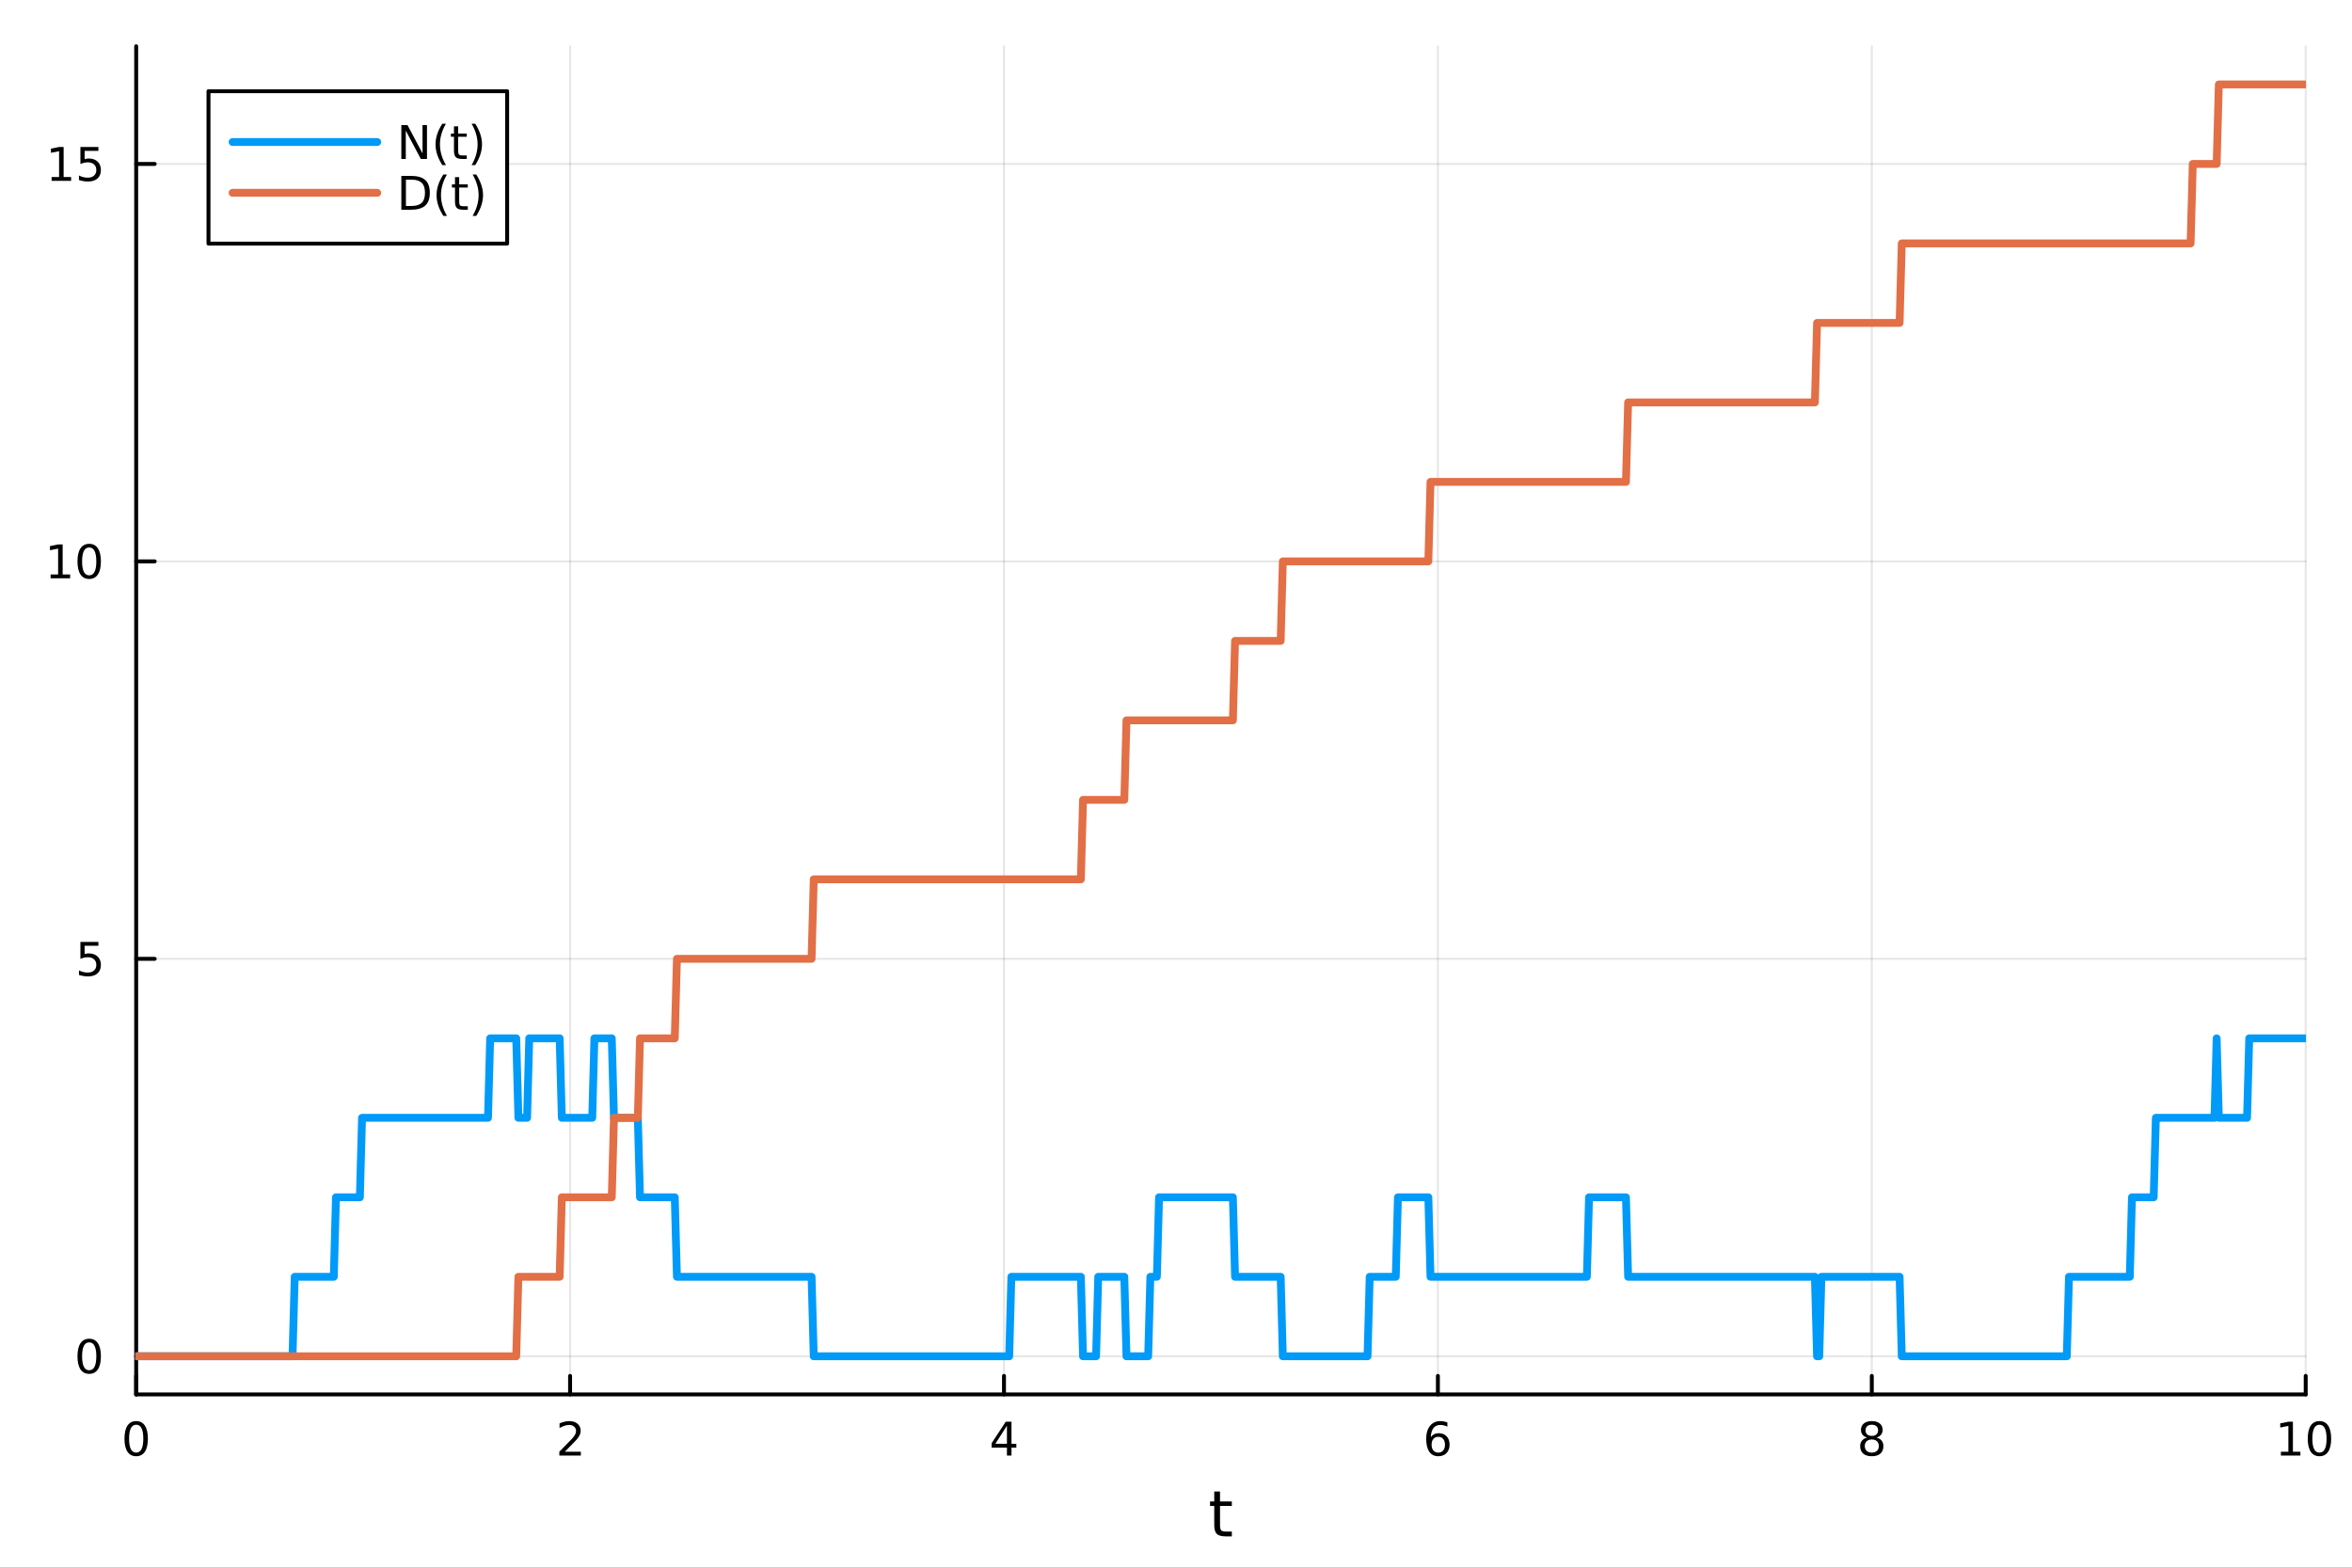 <?xml version="1.0" encoding="utf-8"?>
<svg xmlns="http://www.w3.org/2000/svg" xmlns:xlink="http://www.w3.org/1999/xlink" width="600" height="400" viewBox="0 0 2400 1600">
<rect x="0" y="0" width="2400" height="1600" fill="#333333" stroke="none"/>
<defs>
  <clipPath id="clip970">
    <rect x="0" y="0" width="2400" height="1600"/>
  </clipPath>
</defs>
<path clip-path="url(#clip970)" d="M0 1600 L2400 1600 L2400 0 L0 0  Z" fill="#ffffff" fill-rule="evenodd" fill-opacity="1"/>
<defs>
  <clipPath id="clip971">
    <rect x="480" y="0" width="1681" height="1600"/>
  </clipPath>
</defs>
<path clip-path="url(#clip970)" d="M138.959 1423.18 L2352.76 1423.18 L2352.76 47.244 L138.959 47.244  Z" fill="#ffffff" fill-rule="evenodd" fill-opacity="1"/>
<defs>
  <clipPath id="clip972">
    <rect x="138" y="47" width="2215" height="1377"/>
  </clipPath>
</defs>
<polyline clip-path="url(#clip972)" style="stroke:#000000; stroke-linecap:round; stroke-linejoin:round; stroke-width:2; stroke-opacity:0.1; fill:none" points="138.959,1423.18 138.959,47.244 "/>
<polyline clip-path="url(#clip972)" style="stroke:#000000; stroke-linecap:round; stroke-linejoin:round; stroke-width:2; stroke-opacity:0.1; fill:none" points="581.719,1423.18 581.719,47.244 "/>
<polyline clip-path="url(#clip972)" style="stroke:#000000; stroke-linecap:round; stroke-linejoin:round; stroke-width:2; stroke-opacity:0.1; fill:none" points="1024.48,1423.18 1024.48,47.244 "/>
<polyline clip-path="url(#clip972)" style="stroke:#000000; stroke-linecap:round; stroke-linejoin:round; stroke-width:2; stroke-opacity:0.1; fill:none" points="1467.24,1423.18 1467.24,47.244 "/>
<polyline clip-path="url(#clip972)" style="stroke:#000000; stroke-linecap:round; stroke-linejoin:round; stroke-width:2; stroke-opacity:0.1; fill:none" points="1910,1423.18 1910,47.244 "/>
<polyline clip-path="url(#clip972)" style="stroke:#000000; stroke-linecap:round; stroke-linejoin:round; stroke-width:2; stroke-opacity:0.1; fill:none" points="2352.76,1423.18 2352.76,47.244 "/>
<polyline clip-path="url(#clip972)" style="stroke:#000000; stroke-linecap:round; stroke-linejoin:round; stroke-width:2; stroke-opacity:0.1; fill:none" points="138.959,1384.24 2352.76,1384.24 "/>
<polyline clip-path="url(#clip972)" style="stroke:#000000; stroke-linecap:round; stroke-linejoin:round; stroke-width:2; stroke-opacity:0.1; fill:none" points="138.959,978.597 2352.76,978.597 "/>
<polyline clip-path="url(#clip972)" style="stroke:#000000; stroke-linecap:round; stroke-linejoin:round; stroke-width:2; stroke-opacity:0.1; fill:none" points="138.959,572.955 2352.76,572.955 "/>
<polyline clip-path="url(#clip972)" style="stroke:#000000; stroke-linecap:round; stroke-linejoin:round; stroke-width:2; stroke-opacity:0.1; fill:none" points="138.959,167.314 2352.76,167.314 "/>
<polyline clip-path="url(#clip970)" style="stroke:#000000; stroke-linecap:round; stroke-linejoin:round; stroke-width:4; stroke-opacity:1; fill:none" points="138.959,1423.18 2352.76,1423.18 "/>
<polyline clip-path="url(#clip970)" style="stroke:#000000; stroke-linecap:round; stroke-linejoin:round; stroke-width:4; stroke-opacity:1; fill:none" points="138.959,1423.18 138.959,1404.28 "/>
<polyline clip-path="url(#clip970)" style="stroke:#000000; stroke-linecap:round; stroke-linejoin:round; stroke-width:4; stroke-opacity:1; fill:none" points="581.719,1423.18 581.719,1404.28 "/>
<polyline clip-path="url(#clip970)" style="stroke:#000000; stroke-linecap:round; stroke-linejoin:round; stroke-width:4; stroke-opacity:1; fill:none" points="1024.48,1423.18 1024.48,1404.28 "/>
<polyline clip-path="url(#clip970)" style="stroke:#000000; stroke-linecap:round; stroke-linejoin:round; stroke-width:4; stroke-opacity:1; fill:none" points="1467.24,1423.18 1467.24,1404.28 "/>
<polyline clip-path="url(#clip970)" style="stroke:#000000; stroke-linecap:round; stroke-linejoin:round; stroke-width:4; stroke-opacity:1; fill:none" points="1910,1423.18 1910,1404.28 "/>
<polyline clip-path="url(#clip970)" style="stroke:#000000; stroke-linecap:round; stroke-linejoin:round; stroke-width:4; stroke-opacity:1; fill:none" points="2352.76,1423.18 2352.76,1404.28 "/>
<path clip-path="url(#clip970)" d="M138.959 1454.1 Q135.348 1454.1 133.52 1457.66 Q131.714 1461.2 131.714 1468.33 Q131.714 1475.44 133.52 1479.01 Q135.348 1482.55 138.959 1482.55 Q142.594 1482.55 144.399 1479.01 Q146.228 1475.44 146.228 1468.33 Q146.228 1461.2 144.399 1457.66 Q142.594 1454.1 138.959 1454.1 M138.959 1450.39 Q144.77 1450.39 147.825 1455 Q150.904 1459.58 150.904 1468.33 Q150.904 1477.06 147.825 1481.67 Q144.77 1486.25 138.959 1486.25 Q133.149 1486.25 130.071 1481.67 Q127.015 1477.06 127.015 1468.33 Q127.015 1459.58 130.071 1455 Q133.149 1450.39 138.959 1450.39 Z" fill="#000000" fill-rule="nonzero" fill-opacity="1" /><path clip-path="url(#clip970)" d="M576.372 1481.64 L592.691 1481.64 L592.691 1485.58 L570.747 1485.58 L570.747 1481.64 Q573.409 1478.89 577.992 1474.26 Q582.598 1469.61 583.779 1468.27 Q586.024 1465.74 586.904 1464.01 Q587.807 1462.25 587.807 1460.56 Q587.807 1457.8 585.862 1456.07 Q583.941 1454.33 580.839 1454.33 Q578.64 1454.33 576.186 1455.09 Q573.756 1455.86 570.978 1457.41 L570.978 1452.69 Q573.802 1451.55 576.256 1450.97 Q578.709 1450.39 580.747 1450.39 Q586.117 1450.39 589.311 1453.08 Q592.506 1455.77 592.506 1460.26 Q592.506 1462.39 591.696 1464.31 Q590.908 1466.2 588.802 1468.8 Q588.223 1469.47 585.121 1472.69 Q582.02 1475.88 576.372 1481.64 Z" fill="#000000" fill-rule="nonzero" fill-opacity="1" /><path clip-path="url(#clip970)" d="M1027.49 1455.09 L1015.68 1473.54 L1027.49 1473.54 L1027.49 1455.09 M1026.26 1451.02 L1032.14 1451.02 L1032.14 1473.54 L1037.07 1473.54 L1037.07 1477.43 L1032.14 1477.43 L1032.14 1485.58 L1027.49 1485.58 L1027.49 1477.43 L1011.89 1477.43 L1011.89 1472.92 L1026.26 1451.02 Z" fill="#000000" fill-rule="nonzero" fill-opacity="1" /><path clip-path="url(#clip970)" d="M1467.64 1466.44 Q1464.49 1466.44 1462.64 1468.59 Q1460.81 1470.74 1460.81 1474.49 Q1460.81 1478.22 1462.64 1480.39 Q1464.49 1482.55 1467.64 1482.55 Q1470.79 1482.55 1472.62 1480.39 Q1474.47 1478.22 1474.47 1474.49 Q1474.47 1470.74 1472.62 1468.59 Q1470.79 1466.44 1467.64 1466.44 M1476.92 1451.78 L1476.92 1456.04 Q1475.17 1455.21 1473.36 1454.77 Q1471.58 1454.33 1469.82 1454.33 Q1465.19 1454.33 1462.74 1457.45 Q1460.3 1460.58 1459.96 1466.9 Q1461.32 1464.89 1463.38 1463.82 Q1465.44 1462.73 1467.92 1462.73 Q1473.13 1462.73 1476.14 1465.9 Q1479.17 1469.05 1479.17 1474.49 Q1479.17 1479.82 1476.02 1483.03 Q1472.87 1486.25 1467.64 1486.25 Q1461.65 1486.25 1458.48 1481.67 Q1455.3 1477.06 1455.3 1468.33 Q1455.3 1460.14 1459.19 1455.28 Q1463.08 1450.39 1469.63 1450.39 Q1471.39 1450.39 1473.17 1450.74 Q1474.98 1451.09 1476.92 1451.78 Z" fill="#000000" fill-rule="nonzero" fill-opacity="1" /><path clip-path="url(#clip970)" d="M1910 1469.17 Q1906.66 1469.17 1904.74 1470.95 Q1902.84 1472.73 1902.84 1475.86 Q1902.84 1478.98 1904.74 1480.77 Q1906.66 1482.55 1910 1482.55 Q1913.33 1482.55 1915.25 1480.77 Q1917.17 1478.96 1917.17 1475.86 Q1917.17 1472.73 1915.25 1470.95 Q1913.35 1469.17 1910 1469.17 M1905.32 1467.18 Q1902.31 1466.44 1900.62 1464.38 Q1898.96 1462.32 1898.96 1459.35 Q1898.96 1455.21 1901.89 1452.8 Q1904.86 1450.39 1910 1450.39 Q1915.16 1450.39 1918.1 1452.8 Q1921.04 1455.21 1921.04 1459.35 Q1921.04 1462.32 1919.35 1464.38 Q1917.68 1466.44 1914.7 1467.18 Q1918.08 1467.96 1919.95 1470.26 Q1921.85 1472.55 1921.85 1475.86 Q1921.85 1480.88 1918.77 1483.57 Q1915.71 1486.25 1910 1486.25 Q1904.28 1486.25 1901.2 1483.57 Q1898.14 1480.88 1898.14 1475.86 Q1898.14 1472.55 1900.04 1470.26 Q1901.94 1467.96 1905.32 1467.18 M1903.61 1459.79 Q1903.61 1462.48 1905.27 1463.98 Q1906.96 1465.49 1910 1465.49 Q1913.01 1465.49 1914.7 1463.98 Q1916.41 1462.48 1916.41 1459.79 Q1916.41 1457.11 1914.7 1455.6 Q1913.01 1454.1 1910 1454.1 Q1906.96 1454.1 1905.27 1455.6 Q1903.61 1457.11 1903.61 1459.79 Z" fill="#000000" fill-rule="nonzero" fill-opacity="1" /><path clip-path="url(#clip970)" d="M2327.44 1481.64 L2335.08 1481.64 L2335.08 1455.28 L2326.77 1456.95 L2326.77 1452.69 L2335.04 1451.02 L2339.71 1451.02 L2339.71 1481.64 L2347.35 1481.64 L2347.35 1485.58 L2327.44 1485.58 L2327.44 1481.64 Z" fill="#000000" fill-rule="nonzero" fill-opacity="1" /><path clip-path="url(#clip970)" d="M2366.8 1454.1 Q2363.18 1454.1 2361.36 1457.66 Q2359.55 1461.2 2359.55 1468.33 Q2359.55 1475.44 2361.36 1479.01 Q2363.18 1482.55 2366.8 1482.55 Q2370.43 1482.55 2372.23 1479.01 Q2374.06 1475.44 2374.06 1468.33 Q2374.06 1461.2 2372.23 1457.66 Q2370.43 1454.1 2366.8 1454.1 M2366.8 1450.39 Q2372.61 1450.39 2375.66 1455 Q2378.74 1459.58 2378.74 1468.33 Q2378.74 1477.06 2375.66 1481.67 Q2372.61 1486.25 2366.8 1486.25 Q2360.99 1486.25 2357.91 1481.67 Q2354.85 1477.06 2354.85 1468.33 Q2354.85 1459.58 2357.91 1455 Q2360.99 1450.39 2366.8 1450.39 Z" fill="#000000" fill-rule="nonzero" fill-opacity="1" /><path clip-path="url(#clip970)" d="M1244.92 1522.27 L1244.92 1532.4 L1256.98 1532.4 L1256.98 1536.95 L1244.92 1536.95 L1244.92 1556.3 Q1244.92 1560.66 1246.1 1561.9 Q1247.31 1563.14 1250.97 1563.14 L1256.98 1563.14 L1256.98 1568.04 L1250.97 1568.04 Q1244.19 1568.04 1241.61 1565.53 Q1239.03 1562.98 1239.03 1556.3 L1239.03 1536.95 L1234.73 1536.95 L1234.73 1532.4 L1239.03 1532.4 L1239.03 1522.27 L1244.92 1522.27 Z" fill="#000000" fill-rule="nonzero" fill-opacity="1" /><polyline clip-path="url(#clip970)" style="stroke:#000000; stroke-linecap:round; stroke-linejoin:round; stroke-width:4; stroke-opacity:1; fill:none" points="138.959,1423.18 138.959,47.244 "/>
<polyline clip-path="url(#clip970)" style="stroke:#000000; stroke-linecap:round; stroke-linejoin:round; stroke-width:4; stroke-opacity:1; fill:none" points="138.959,1384.24 157.857,1384.24 "/>
<polyline clip-path="url(#clip970)" style="stroke:#000000; stroke-linecap:round; stroke-linejoin:round; stroke-width:4; stroke-opacity:1; fill:none" points="138.959,978.597 157.857,978.597 "/>
<polyline clip-path="url(#clip970)" style="stroke:#000000; stroke-linecap:round; stroke-linejoin:round; stroke-width:4; stroke-opacity:1; fill:none" points="138.959,572.955 157.857,572.955 "/>
<polyline clip-path="url(#clip970)" style="stroke:#000000; stroke-linecap:round; stroke-linejoin:round; stroke-width:4; stroke-opacity:1; fill:none" points="138.959,167.314 157.857,167.314 "/>
<path clip-path="url(#clip970)" d="M91.015 1370.04 Q87.404 1370.04 85.575 1373.6 Q83.77 1377.14 83.77 1384.27 Q83.77 1391.38 85.575 1394.94 Q87.404 1398.49 91.015 1398.49 Q94.649 1398.49 96.455 1394.94 Q98.284 1391.38 98.284 1384.27 Q98.284 1377.14 96.455 1373.6 Q94.649 1370.04 91.015 1370.04 M91.015 1366.33 Q96.825 1366.33 99.881 1370.94 Q102.959 1375.52 102.959 1384.27 Q102.959 1393 99.881 1397.61 Q96.825 1402.19 91.015 1402.19 Q85.205 1402.19 82.126 1397.61 Q79.071 1393 79.071 1384.27 Q79.071 1375.52 82.126 1370.94 Q85.205 1366.33 91.015 1366.33 Z" fill="#000000" fill-rule="nonzero" fill-opacity="1" /><path clip-path="url(#clip970)" d="M82.057 961.317 L100.413 961.317 L100.413 965.252 L86.339 965.252 L86.339 973.724 Q87.358 973.377 88.376 973.215 Q89.395 973.03 90.413 973.03 Q96.2 973.03 99.58 976.201 Q102.959 979.372 102.959 984.789 Q102.959 990.368 99.487 993.469 Q96.015 996.548 89.696 996.548 Q87.52 996.548 85.251 996.178 Q83.006 995.807 80.598 995.067 L80.598 990.368 Q82.682 991.502 84.904 992.057 Q87.126 992.613 89.603 992.613 Q93.608 992.613 95.946 990.506 Q98.284 988.4 98.284 984.789 Q98.284 981.178 95.946 979.071 Q93.608 976.965 89.603 976.965 Q87.728 976.965 85.853 977.382 Q84.001 977.798 82.057 978.678 L82.057 961.317 Z" fill="#000000" fill-rule="nonzero" fill-opacity="1" /><path clip-path="url(#clip970)" d="M51.663 586.3 L59.302 586.3 L59.302 559.935 L50.992 561.601 L50.992 557.342 L59.256 555.675 L63.932 555.675 L63.932 586.3 L71.571 586.3 L71.571 590.235 L51.663 590.235 L51.663 586.3 Z" fill="#000000" fill-rule="nonzero" fill-opacity="1" /><path clip-path="url(#clip970)" d="M91.015 558.754 Q87.404 558.754 85.575 562.319 Q83.77 565.861 83.77 572.99 Q83.77 580.097 85.575 583.661 Q87.404 587.203 91.015 587.203 Q94.649 587.203 96.455 583.661 Q98.284 580.097 98.284 572.99 Q98.284 565.861 96.455 562.319 Q94.649 558.754 91.015 558.754 M91.015 555.05 Q96.825 555.05 99.881 559.657 Q102.959 564.24 102.959 572.99 Q102.959 581.717 99.881 586.323 Q96.825 590.907 91.015 590.907 Q85.205 590.907 82.126 586.323 Q79.071 581.717 79.071 572.99 Q79.071 564.24 82.126 559.657 Q85.205 555.05 91.015 555.05 Z" fill="#000000" fill-rule="nonzero" fill-opacity="1" /><path clip-path="url(#clip970)" d="M52.659 180.659 L60.298 180.659 L60.298 154.293 L51.987 155.96 L51.987 151.701 L60.251 150.034 L64.927 150.034 L64.927 180.659 L72.566 180.659 L72.566 184.594 L52.659 184.594 L52.659 180.659 Z" fill="#000000" fill-rule="nonzero" fill-opacity="1" /><path clip-path="url(#clip970)" d="M82.057 150.034 L100.413 150.034 L100.413 153.969 L86.339 153.969 L86.339 162.441 Q87.358 162.094 88.376 161.932 Q89.395 161.747 90.413 161.747 Q96.2 161.747 99.58 164.918 Q102.959 168.089 102.959 173.506 Q102.959 179.085 99.487 182.187 Q96.015 185.265 89.696 185.265 Q87.52 185.265 85.251 184.895 Q83.006 184.525 80.598 183.784 L80.598 179.085 Q82.682 180.219 84.904 180.775 Q87.126 181.33 89.603 181.33 Q93.608 181.33 95.946 179.224 Q98.284 177.117 98.284 173.506 Q98.284 169.895 95.946 167.788 Q93.608 165.682 89.603 165.682 Q87.728 165.682 85.853 166.099 Q84.001 166.515 82.057 167.395 L82.057 150.034 Z" fill="#000000" fill-rule="nonzero" fill-opacity="1" /><polyline clip-path="url(#clip972)" style="stroke:#009af9; stroke-linecap:round; stroke-linejoin:round; stroke-width:8; stroke-opacity:1; fill:none" points="138.959,1384.24 141.175,1384.24 143.391,1384.24 145.607,1384.24 147.823,1384.24 150.04,1384.24 152.256,1384.24 154.472,1384.24 156.688,1384.24 158.904,1384.24 161.12,1384.24 163.336,1384.24 165.552,1384.24 167.768,1384.24 169.984,1384.24 172.2,1384.24 174.416,1384.24 176.632,1384.24 178.848,1384.24 181.064,1384.24 183.28,1384.24 185.496,1384.24 187.712,1384.24 189.928,1384.24 192.144,1384.24 194.36,1384.24 196.576,1384.24 198.792,1384.24 201.008,1384.24 203.224,1384.24 205.44,1384.24 207.656,1384.24 209.872,1384.24 212.088,1384.24 214.304,1384.24 216.52,1384.24 218.736,1384.24 220.952,1384.24 223.168,1384.24 225.384,1384.24 227.6,1384.24 229.816,1384.24 232.032,1384.24 234.248,1384.24 236.464,1384.24 238.68,1384.24 240.896,1384.24 243.112,1384.24 245.328,1384.24 247.544,1384.24 249.76,1384.24 251.976,1384.24 254.192,1384.24 256.408,1384.24 258.624,1384.24 260.84,1384.24 263.056,1384.24 265.272,1384.24 267.488,1384.24 269.704,1384.24 271.92,1384.24 274.136,1384.24 276.352,1384.24 278.568,1384.24 280.784,1384.24 283,1384.24 285.216,1384.24 287.432,1384.24 289.648,1384.24 291.864,1384.24 294.08,1384.24 296.296,1384.24 298.512,1384.24 300.728,1303.11 302.944,1303.11 305.16,1303.11 307.376,1303.11 309.592,1303.11 311.808,1303.11 314.024,1303.11 316.24,1303.11 318.456,1303.11 320.672,1303.11 322.888,1303.11 325.104,1303.11 327.321,1303.11 329.537,1303.11 331.753,1303.11 333.969,1303.11 336.185,1303.11 338.401,1303.11 340.617,1303.11 342.833,1221.98 345.049,1221.98 347.265,1221.98 349.481,1221.98 351.697,1221.98 353.913,1221.98 356.129,1221.98 358.345,1221.98 360.561,1221.98 362.777,1221.98 364.993,1221.98 367.209,1221.98 369.425,1140.85 371.641,1140.85 373.857,1140.85 376.073,1140.85 378.289,1140.85 380.505,1140.85 382.721,1140.85 384.937,1140.85 387.153,1140.85 389.369,1140.85 391.585,1140.85 393.801,1140.85 396.017,1140.85 398.233,1140.85 400.449,1140.85 402.665,1140.85 404.881,1140.85 407.097,1140.85 409.313,1140.85 411.529,1140.85 413.745,1140.85 415.961,1140.85 418.177,1140.85 420.393,1140.85 422.609,1140.85 424.825,1140.85 427.041,1140.85 429.257,1140.85 431.473,1140.85 433.689,1140.85 435.905,1140.85 438.121,1140.85 440.337,1140.85 442.553,1140.85 444.769,1140.85 446.985,1140.85 449.201,1140.85 451.417,1140.85 453.633,1140.85 455.849,1140.85 458.065,1140.85 460.281,1140.85 462.497,1140.85 464.713,1140.85 466.929,1140.85 469.145,1140.85 471.361,1140.85 473.577,1140.85 475.793,1140.85 478.009,1140.85 480.225,1140.85 482.441,1140.85 484.657,1140.85 486.873,1140.85 489.089,1140.85 491.305,1140.85 493.521,1140.85 495.737,1140.85 497.953,1140.85 500.169,1059.73 502.385,1059.73 504.601,1059.73 506.818,1059.73 509.034,1059.73 511.25,1059.73 513.466,1059.73 515.682,1059.73 517.898,1059.73 520.114,1059.73 522.33,1059.73 524.546,1059.73 526.762,1059.73 528.978,1140.85 531.194,1140.85 533.41,1140.85 535.626,1140.85 537.842,1140.85 540.058,1059.73 542.274,1059.73 544.49,1059.73 546.706,1059.73 548.922,1059.73 551.138,1059.73 553.354,1059.73 555.57,1059.73 557.786,1059.73 560.002,1059.73 562.218,1059.73 564.434,1059.73 566.65,1059.73 568.866,1059.73 571.082,1059.73 573.298,1140.85 575.514,1140.85 577.73,1140.85 579.946,1140.85 582.162,1140.85 584.378,1140.85 586.594,1140.85 588.81,1140.85 591.026,1140.85 593.242,1140.85 595.458,1140.85 597.674,1140.85 599.89,1140.85 602.106,1140.85 604.322,1140.85 606.538,1059.73 608.754,1059.73 610.97,1059.73 613.186,1059.73 615.402,1059.73 617.618,1059.73 619.834,1059.73 622.05,1059.73 624.266,1059.73 626.482,1140.85 628.698,1140.85 630.914,1140.85 633.13,1140.85 635.346,1140.85 637.562,1140.85 639.778,1140.85 641.994,1140.85 644.21,1140.85 646.426,1140.85 648.642,1140.85 650.858,1140.85 653.074,1221.98 655.29,1221.98 657.506,1221.98 659.722,1221.98 661.938,1221.98 664.154,1221.98 666.37,1221.98 668.586,1221.98 670.802,1221.98 673.018,1221.98 675.234,1221.98 677.45,1221.98 679.666,1221.98 681.882,1221.98 684.099,1221.98 686.315,1221.98 688.531,1221.98 690.747,1303.11 692.963,1303.11 695.179,1303.11 697.395,1303.11 699.611,1303.11 701.827,1303.11 704.043,1303.11 706.259,1303.11 708.475,1303.11 710.691,1303.11 712.907,1303.11 715.123,1303.11 717.339,1303.11 719.555,1303.11 721.771,1303.11 723.987,1303.11 726.203,1303.11 728.419,1303.11 730.635,1303.11 732.851,1303.11 735.067,1303.11 737.283,1303.11 739.499,1303.11 741.715,1303.11 743.931,1303.11 746.147,1303.11 748.363,1303.11 750.579,1303.11 752.795,1303.11 755.011,1303.11 757.227,1303.11 759.443,1303.11 761.659,1303.11 763.875,1303.11 766.091,1303.11 768.307,1303.11 770.523,1303.11 772.739,1303.11 774.955,1303.11 777.171,1303.11 779.387,1303.11 781.603,1303.11 783.819,1303.11 786.035,1303.11 788.251,1303.11 790.467,1303.11 792.683,1303.11 794.899,1303.11 797.115,1303.11 799.331,1303.11 801.547,1303.11 803.763,1303.11 805.979,1303.11 808.195,1303.11 810.411,1303.11 812.627,1303.11 814.843,1303.11 817.059,1303.11 819.275,1303.11 821.491,1303.11 823.707,1303.11 825.923,1303.11 828.139,1303.11 830.355,1384.24 832.571,1384.24 834.787,1384.24 837.003,1384.24 839.219,1384.24 841.435,1384.24 843.651,1384.24 845.867,1384.24 848.083,1384.24 850.299,1384.24 852.515,1384.24 854.731,1384.24 856.947,1384.24 859.163,1384.24 861.38,1384.24 863.596,1384.24 865.812,1384.24 868.028,1384.24 870.244,1384.24 872.46,1384.24 874.676,1384.24 876.892,1384.24 879.108,1384.24 881.324,1384.24 883.54,1384.24 885.756,1384.24 887.972,1384.24 890.188,1384.24 892.404,1384.24 894.62,1384.24 896.836,1384.24 899.052,1384.24 901.268,1384.24 903.484,1384.24 905.7,1384.24 907.916,1384.24 910.132,1384.24 912.348,1384.24 914.564,1384.24 916.78,1384.24 918.996,1384.24 921.212,1384.24 923.428,1384.24 925.644,1384.24 927.86,1384.24 930.076,1384.24 932.292,1384.24 934.508,1384.24 936.724,1384.24 938.94,1384.24 941.156,1384.24 943.372,1384.24 945.588,1384.24 947.804,1384.24 950.02,1384.24 952.236,1384.24 954.452,1384.24 956.668,1384.24 958.884,1384.24 961.1,1384.24 963.316,1384.24 965.532,1384.24 967.748,1384.24 969.964,1384.24 972.18,1384.24 974.396,1384.24 976.612,1384.24 978.828,1384.24 981.044,1384.24 983.26,1384.24 985.476,1384.24 987.692,1384.24 989.908,1384.24 992.124,1384.24 994.34,1384.24 996.556,1384.24 998.772,1384.24 1000.99,1384.24 1003.2,1384.24 1005.42,1384.24 1007.64,1384.24 1009.85,1384.24 1012.07,1384.24 1014.28,1384.24 1016.5,1384.24 1018.72,1384.24 1020.93,1384.24 1023.15,1384.24 1025.36,1384.24 1027.58,1384.24 1029.8,1384.24 1032.01,1303.11 1034.23,1303.11 1036.44,1303.11 1038.66,1303.11 1040.88,1303.11 1043.09,1303.11 1045.31,1303.11 1047.52,1303.11 1049.74,1303.11 1051.96,1303.11 1054.17,1303.11 1056.39,1303.11 1058.6,1303.11 1060.82,1303.11 1063.04,1303.11 1065.25,1303.11 1067.47,1303.11 1069.68,1303.11 1071.9,1303.11 1074.12,1303.11 1076.33,1303.11 1078.55,1303.11 1080.76,1303.11 1082.98,1303.11 1085.2,1303.11 1087.41,1303.11 1089.63,1303.11 1091.84,1303.11 1094.06,1303.11 1096.28,1303.11 1098.49,1303.11 1100.71,1303.11 1102.92,1303.11 1105.14,1384.24 1107.36,1384.24 1109.57,1384.24 1111.79,1384.24 1114,1384.24 1116.22,1384.24 1118.44,1384.24 1120.65,1303.11 1122.87,1303.11 1125.08,1303.11 1127.3,1303.11 1129.52,1303.11 1131.73,1303.11 1133.95,1303.11 1136.17,1303.11 1138.38,1303.11 1140.6,1303.11 1142.81,1303.11 1145.03,1303.11 1147.25,1303.11 1149.46,1384.24 1151.68,1384.24 1153.89,1384.24 1156.11,1384.24 1158.33,1384.24 1160.54,1384.24 1162.76,1384.24 1164.97,1384.24 1167.19,1384.24 1169.41,1384.24 1171.62,1384.24 1173.84,1303.11 1176.05,1303.11 1178.27,1303.11 1180.49,1303.11 1182.7,1221.98 1184.92,1221.98 1187.13,1221.98 1189.35,1221.98 1191.57,1221.98 1193.78,1221.98 1196,1221.98 1198.21,1221.98 1200.43,1221.98 1202.65,1221.98 1204.86,1221.98 1207.08,1221.98 1209.29,1221.98 1211.51,1221.98 1213.73,1221.98 1215.94,1221.98 1218.16,1221.98 1220.37,1221.98 1222.59,1221.98 1224.81,1221.98 1227.02,1221.98 1229.24,1221.98 1231.45,1221.98 1233.67,1221.98 1235.89,1221.98 1238.1,1221.98 1240.32,1221.98 1242.53,1221.98 1244.75,1221.98 1246.97,1221.98 1249.18,1221.98 1251.4,1221.98 1253.61,1221.98 1255.83,1221.98 1258.05,1221.98 1260.26,1303.11 1262.48,1303.11 1264.69,1303.11 1266.91,1303.11 1269.13,1303.11 1271.34,1303.11 1273.56,1303.11 1275.77,1303.11 1277.99,1303.11 1280.21,1303.11 1282.42,1303.11 1284.64,1303.11 1286.85,1303.11 1289.07,1303.11 1291.29,1303.11 1293.5,1303.11 1295.72,1303.11 1297.93,1303.11 1300.15,1303.11 1302.37,1303.11 1304.58,1303.11 1306.8,1303.11 1309.01,1384.24 1311.23,1384.24 1313.45,1384.24 1315.66,1384.24 1317.88,1384.24 1320.09,1384.24 1322.31,1384.24 1324.53,1384.24 1326.74,1384.24 1328.96,1384.24 1331.17,1384.24 1333.39,1384.24 1335.61,1384.24 1337.82,1384.24 1340.04,1384.24 1342.25,1384.24 1344.47,1384.24 1346.69,1384.24 1348.9,1384.24 1351.12,1384.24 1353.33,1384.24 1355.55,1384.24 1357.77,1384.24 1359.98,1384.24 1362.2,1384.24 1364.41,1384.24 1366.63,1384.24 1368.85,1384.24 1371.06,1384.24 1373.28,1384.24 1375.49,1384.24 1377.71,1384.24 1379.93,1384.24 1382.14,1384.24 1384.36,1384.24 1386.57,1384.24 1388.79,1384.24 1391.01,1384.24 1393.22,1384.24 1395.44,1384.24 1397.65,1303.11 1399.87,1303.11 1402.09,1303.11 1404.3,1303.11 1406.52,1303.11 1408.73,1303.11 1410.95,1303.11 1413.17,1303.11 1415.38,1303.11 1417.6,1303.11 1419.81,1303.11 1422.03,1303.11 1424.25,1303.11 1426.46,1221.98 1428.68,1221.98 1430.89,1221.98 1433.11,1221.98 1435.33,1221.98 1437.54,1221.98 1439.76,1221.98 1441.97,1221.98 1444.19,1221.98 1446.41,1221.98 1448.62,1221.98 1450.84,1221.98 1453.05,1221.98 1455.27,1221.98 1457.49,1221.98 1459.7,1303.11 1461.92,1303.11 1464.13,1303.11 1466.35,1303.11 1468.57,1303.11 1470.78,1303.11 1473,1303.11 1475.21,1303.11 1477.43,1303.11 1479.65,1303.11 1481.86,1303.11 1484.08,1303.11 1486.3,1303.11 1488.51,1303.11 1490.73,1303.11 1492.94,1303.11 1495.16,1303.11 1497.38,1303.11 1499.59,1303.11 1501.81,1303.11 1504.02,1303.11 1506.24,1303.11 1508.46,1303.11 1510.67,1303.11 1512.89,1303.11 1515.1,1303.11 1517.32,1303.11 1519.54,1303.11 1521.75,1303.11 1523.97,1303.11 1526.18,1303.11 1528.4,1303.11 1530.62,1303.11 1532.83,1303.11 1535.05,1303.11 1537.26,1303.11 1539.48,1303.11 1541.7,1303.11 1543.91,1303.11 1546.13,1303.11 1548.34,1303.11 1550.56,1303.11 1552.78,1303.11 1554.99,1303.11 1557.21,1303.11 1559.42,1303.11 1561.64,1303.11 1563.86,1303.11 1566.07,1303.11 1568.29,1303.11 1570.5,1303.11 1572.72,1303.11 1574.94,1303.11 1577.15,1303.11 1579.37,1303.11 1581.58,1303.11 1583.8,1303.11 1586.02,1303.11 1588.23,1303.11 1590.45,1303.11 1592.66,1303.11 1594.88,1303.11 1597.1,1303.11 1599.31,1303.11 1601.53,1303.11 1603.74,1303.11 1605.96,1303.11 1608.18,1303.11 1610.39,1303.11 1612.61,1303.11 1614.82,1303.11 1617.04,1303.11 1619.26,1303.11 1621.47,1221.98 1623.69,1221.98 1625.9,1221.98 1628.12,1221.98 1630.34,1221.98 1632.55,1221.98 1634.77,1221.98 1636.98,1221.98 1639.2,1221.98 1641.42,1221.98 1643.63,1221.98 1645.85,1221.98 1648.06,1221.98 1650.28,1221.98 1652.5,1221.98 1654.71,1221.98 1656.93,1221.98 1659.14,1221.98 1661.36,1303.11 1663.58,1303.11 1665.79,1303.11 1668.01,1303.11 1670.22,1303.11 1672.44,1303.11 1674.66,1303.11 1676.87,1303.11 1679.09,1303.11 1681.3,1303.11 1683.52,1303.11 1685.74,1303.11 1687.95,1303.11 1690.17,1303.11 1692.38,1303.11 1694.6,1303.11 1696.82,1303.11 1699.03,1303.11 1701.25,1303.11 1703.46,1303.11 1705.68,1303.11 1707.9,1303.11 1710.11,1303.11 1712.33,1303.11 1714.54,1303.11 1716.76,1303.11 1718.98,1303.11 1721.19,1303.11 1723.41,1303.11 1725.62,1303.11 1727.84,1303.11 1730.06,1303.11 1732.27,1303.11 1734.49,1303.11 1736.7,1303.11 1738.92,1303.11 1741.14,1303.11 1743.35,1303.11 1745.57,1303.11 1747.78,1303.11 1750,1303.11 1752.22,1303.11 1754.43,1303.11 1756.65,1303.11 1758.86,1303.11 1761.08,1303.11 1763.3,1303.11 1765.51,1303.11 1767.73,1303.11 1769.94,1303.11 1772.16,1303.11 1774.38,1303.11 1776.59,1303.11 1778.81,1303.11 1781.02,1303.11 1783.24,1303.11 1785.46,1303.11 1787.67,1303.11 1789.89,1303.11 1792.1,1303.11 1794.32,1303.11 1796.54,1303.11 1798.75,1303.11 1800.97,1303.11 1803.18,1303.11 1805.4,1303.11 1807.62,1303.11 1809.83,1303.11 1812.05,1303.11 1814.26,1303.11 1816.48,1303.11 1818.7,1303.11 1820.91,1303.11 1823.13,1303.11 1825.34,1303.11 1827.56,1303.11 1829.78,1303.11 1831.99,1303.11 1834.21,1303.11 1836.42,1303.11 1838.64,1303.11 1840.86,1303.11 1843.07,1303.11 1845.29,1303.11 1847.51,1303.11 1849.72,1303.11 1851.94,1303.11 1854.15,1384.24 1856.37,1384.24 1858.59,1303.11 1860.8,1303.11 1863.02,1303.11 1865.23,1303.11 1867.45,1303.11 1869.67,1303.11 1871.88,1303.11 1874.1,1303.11 1876.31,1303.11 1878.53,1303.11 1880.75,1303.11 1882.96,1303.11 1885.18,1303.11 1887.39,1303.11 1889.61,1303.11 1891.83,1303.11 1894.04,1303.11 1896.26,1303.11 1898.47,1303.11 1900.69,1303.11 1902.91,1303.11 1905.12,1303.11 1907.34,1303.11 1909.55,1303.11 1911.77,1303.11 1913.99,1303.11 1916.2,1303.11 1918.42,1303.11 1920.63,1303.11 1922.85,1303.11 1925.07,1303.11 1927.28,1303.11 1929.5,1303.11 1931.71,1303.11 1933.93,1303.11 1936.15,1303.11 1938.36,1303.11 1940.58,1384.24 1942.79,1384.24 1945.01,1384.24 1947.23,1384.24 1949.44,1384.24 1951.66,1384.24 1953.87,1384.24 1956.09,1384.24 1958.31,1384.24 1960.52,1384.24 1962.74,1384.24 1964.95,1384.24 1967.17,1384.24 1969.39,1384.24 1971.6,1384.24 1973.82,1384.24 1976.03,1384.24 1978.25,1384.24 1980.47,1384.24 1982.68,1384.24 1984.9,1384.24 1987.11,1384.24 1989.33,1384.24 1991.55,1384.24 1993.76,1384.24 1995.98,1384.24 1998.19,1384.24 2000.41,1384.24 2002.63,1384.24 2004.84,1384.24 2007.06,1384.24 2009.27,1384.24 2011.49,1384.24 2013.71,1384.24 2015.92,1384.24 2018.14,1384.24 2020.35,1384.24 2022.57,1384.24 2024.79,1384.24 2027,1384.24 2029.22,1384.24 2031.43,1384.24 2033.65,1384.24 2035.87,1384.24 2038.08,1384.24 2040.3,1384.24 2042.51,1384.24 2044.73,1384.24 2046.95,1384.24 2049.16,1384.24 2051.38,1384.24 2053.59,1384.24 2055.81,1384.24 2058.03,1384.24 2060.24,1384.24 2062.46,1384.24 2064.67,1384.24 2066.89,1384.24 2069.11,1384.24 2071.32,1384.24 2073.54,1384.24 2075.75,1384.24 2077.97,1384.24 2080.19,1384.24 2082.4,1384.24 2084.62,1384.24 2086.83,1384.24 2089.05,1384.24 2091.27,1384.24 2093.48,1384.24 2095.7,1384.24 2097.91,1384.24 2100.13,1384.24 2102.35,1384.24 2104.56,1384.24 2106.78,1384.24 2108.99,1384.24 2111.21,1303.11 2113.43,1303.11 2115.64,1303.11 2117.86,1303.11 2120.07,1303.11 2122.29,1303.11 2124.51,1303.11 2126.72,1303.11 2128.94,1303.11 2131.15,1303.11 2133.37,1303.11 2135.59,1303.11 2137.8,1303.11 2140.02,1303.11 2142.23,1303.11 2144.45,1303.11 2146.67,1303.11 2148.88,1303.11 2151.1,1303.11 2153.31,1303.11 2155.53,1303.11 2157.75,1303.11 2159.96,1303.11 2162.18,1303.11 2164.39,1303.11 2166.61,1303.11 2168.83,1303.11 2171.04,1303.11 2173.26,1303.11 2175.47,1221.98 2177.69,1221.98 2179.91,1221.98 2182.12,1221.98 2184.34,1221.98 2186.55,1221.98 2188.77,1221.98 2190.99,1221.98 2193.2,1221.98 2195.42,1221.98 2197.64,1221.98 2199.85,1140.85 2202.07,1140.85 2204.28,1140.85 2206.5,1140.85 2208.72,1140.85 2210.93,1140.85 2213.15,1140.85 2215.36,1140.85 2217.58,1140.85 2219.8,1140.85 2222.01,1140.85 2224.23,1140.85 2226.44,1140.85 2228.66,1140.85 2230.88,1140.85 2233.09,1140.85 2235.31,1140.85 2237.52,1140.85 2239.74,1140.85 2241.96,1140.85 2244.17,1140.85 2246.39,1140.85 2248.6,1140.85 2250.82,1140.85 2253.04,1140.85 2255.25,1140.85 2257.47,1140.85 2259.68,1140.85 2261.9,1059.73 2264.12,1140.85 2266.33,1140.85 2268.55,1140.85 2270.76,1140.85 2272.98,1140.85 2275.2,1140.85 2277.41,1140.85 2279.63,1140.85 2281.84,1140.85 2284.06,1140.85 2286.28,1140.85 2288.49,1140.85 2290.71,1140.85 2292.92,1140.85 2295.14,1059.73 2297.36,1059.73 2299.57,1059.73 2301.79,1059.73 2304,1059.73 2306.22,1059.73 2308.44,1059.73 2310.65,1059.73 2312.87,1059.73 2315.08,1059.73 2317.3,1059.73 2319.52,1059.73 2321.73,1059.73 2323.95,1059.73 2326.16,1059.73 2328.38,1059.73 2330.6,1059.73 2332.81,1059.73 2335.03,1059.73 2337.24,1059.73 2339.46,1059.73 2341.68,1059.73 2343.89,1059.73 2346.11,1059.73 2348.32,1059.73 2350.54,1059.73 2352.76,1059.73 "/>
<polyline clip-path="url(#clip972)" style="stroke:#e26f46; stroke-linecap:round; stroke-linejoin:round; stroke-width:8; stroke-opacity:1; fill:none" points="138.959,1384.24 141.175,1384.24 143.391,1384.24 145.607,1384.24 147.823,1384.24 150.04,1384.24 152.256,1384.24 154.472,1384.24 156.688,1384.24 158.904,1384.24 161.12,1384.24 163.336,1384.24 165.552,1384.24 167.768,1384.24 169.984,1384.24 172.2,1384.24 174.416,1384.24 176.632,1384.24 178.848,1384.24 181.064,1384.24 183.28,1384.24 185.496,1384.24 187.712,1384.24 189.928,1384.24 192.144,1384.24 194.36,1384.24 196.576,1384.24 198.792,1384.24 201.008,1384.24 203.224,1384.24 205.44,1384.24 207.656,1384.24 209.872,1384.24 212.088,1384.24 214.304,1384.24 216.52,1384.24 218.736,1384.24 220.952,1384.24 223.168,1384.24 225.384,1384.24 227.6,1384.24 229.816,1384.24 232.032,1384.24 234.248,1384.24 236.464,1384.24 238.68,1384.24 240.896,1384.24 243.112,1384.24 245.328,1384.24 247.544,1384.24 249.76,1384.24 251.976,1384.24 254.192,1384.24 256.408,1384.24 258.624,1384.24 260.84,1384.24 263.056,1384.24 265.272,1384.24 267.488,1384.24 269.704,1384.24 271.92,1384.24 274.136,1384.24 276.352,1384.24 278.568,1384.24 280.784,1384.24 283,1384.24 285.216,1384.24 287.432,1384.24 289.648,1384.24 291.864,1384.24 294.08,1384.24 296.296,1384.24 298.512,1384.24 300.728,1384.24 302.944,1384.24 305.16,1384.24 307.376,1384.24 309.592,1384.24 311.808,1384.24 314.024,1384.24 316.24,1384.24 318.456,1384.24 320.672,1384.24 322.888,1384.24 325.104,1384.24 327.321,1384.24 329.537,1384.24 331.753,1384.24 333.969,1384.24 336.185,1384.24 338.401,1384.24 340.617,1384.24 342.833,1384.24 345.049,1384.24 347.265,1384.24 349.481,1384.24 351.697,1384.24 353.913,1384.24 356.129,1384.24 358.345,1384.24 360.561,1384.24 362.777,1384.24 364.993,1384.24 367.209,1384.24 369.425,1384.24 371.641,1384.24 373.857,1384.24 376.073,1384.24 378.289,1384.24 380.505,1384.24 382.721,1384.24 384.937,1384.24 387.153,1384.24 389.369,1384.24 391.585,1384.24 393.801,1384.24 396.017,1384.24 398.233,1384.24 400.449,1384.24 402.665,1384.24 404.881,1384.24 407.097,1384.24 409.313,1384.24 411.529,1384.24 413.745,1384.24 415.961,1384.24 418.177,1384.24 420.393,1384.24 422.609,1384.24 424.825,1384.24 427.041,1384.24 429.257,1384.24 431.473,1384.24 433.689,1384.24 435.905,1384.24 438.121,1384.24 440.337,1384.24 442.553,1384.24 444.769,1384.24 446.985,1384.24 449.201,1384.24 451.417,1384.24 453.633,1384.24 455.849,1384.24 458.065,1384.24 460.281,1384.24 462.497,1384.24 464.713,1384.24 466.929,1384.24 469.145,1384.24 471.361,1384.24 473.577,1384.24 475.793,1384.24 478.009,1384.24 480.225,1384.24 482.441,1384.24 484.657,1384.24 486.873,1384.24 489.089,1384.24 491.305,1384.24 493.521,1384.24 495.737,1384.24 497.953,1384.24 500.169,1384.24 502.385,1384.24 504.601,1384.24 506.818,1384.24 509.034,1384.24 511.25,1384.24 513.466,1384.24 515.682,1384.24 517.898,1384.24 520.114,1384.24 522.33,1384.24 524.546,1384.24 526.762,1384.24 528.978,1303.11 531.194,1303.11 533.41,1303.11 535.626,1303.11 537.842,1303.11 540.058,1303.11 542.274,1303.11 544.49,1303.11 546.706,1303.11 548.922,1303.11 551.138,1303.11 553.354,1303.11 555.57,1303.11 557.786,1303.11 560.002,1303.11 562.218,1303.11 564.434,1303.11 566.65,1303.11 568.866,1303.11 571.082,1303.11 573.298,1221.98 575.514,1221.98 577.73,1221.98 579.946,1221.98 582.162,1221.98 584.378,1221.98 586.594,1221.98 588.81,1221.98 591.026,1221.98 593.242,1221.98 595.458,1221.98 597.674,1221.98 599.89,1221.98 602.106,1221.98 604.322,1221.98 606.538,1221.98 608.754,1221.98 610.97,1221.98 613.186,1221.98 615.402,1221.98 617.618,1221.98 619.834,1221.98 622.05,1221.98 624.266,1221.98 626.482,1140.85 628.698,1140.85 630.914,1140.85 633.13,1140.85 635.346,1140.85 637.562,1140.85 639.778,1140.85 641.994,1140.85 644.21,1140.85 646.426,1140.85 648.642,1140.85 650.858,1140.85 653.074,1059.73 655.29,1059.73 657.506,1059.73 659.722,1059.73 661.938,1059.73 664.154,1059.73 666.37,1059.73 668.586,1059.73 670.802,1059.73 673.018,1059.73 675.234,1059.73 677.45,1059.73 679.666,1059.73 681.882,1059.73 684.099,1059.73 686.315,1059.73 688.531,1059.73 690.747,978.597 692.963,978.597 695.179,978.597 697.395,978.597 699.611,978.597 701.827,978.597 704.043,978.597 706.259,978.597 708.475,978.597 710.691,978.597 712.907,978.597 715.123,978.597 717.339,978.597 719.555,978.597 721.771,978.597 723.987,978.597 726.203,978.597 728.419,978.597 730.635,978.597 732.851,978.597 735.067,978.597 737.283,978.597 739.499,978.597 741.715,978.597 743.931,978.597 746.147,978.597 748.363,978.597 750.579,978.597 752.795,978.597 755.011,978.597 757.227,978.597 759.443,978.597 761.659,978.597 763.875,978.597 766.091,978.597 768.307,978.597 770.523,978.597 772.739,978.597 774.955,978.597 777.171,978.597 779.387,978.597 781.603,978.597 783.819,978.597 786.035,978.597 788.251,978.597 790.467,978.597 792.683,978.597 794.899,978.597 797.115,978.597 799.331,978.597 801.547,978.597 803.763,978.597 805.979,978.597 808.195,978.597 810.411,978.597 812.627,978.597 814.843,978.597 817.059,978.597 819.275,978.597 821.491,978.597 823.707,978.597 825.923,978.597 828.139,978.597 830.355,897.469 832.571,897.469 834.787,897.469 837.003,897.469 839.219,897.469 841.435,897.469 843.651,897.469 845.867,897.469 848.083,897.469 850.299,897.469 852.515,897.469 854.731,897.469 856.947,897.469 859.163,897.469 861.38,897.469 863.596,897.469 865.812,897.469 868.028,897.469 870.244,897.469 872.46,897.469 874.676,897.469 876.892,897.469 879.108,897.469 881.324,897.469 883.54,897.469 885.756,897.469 887.972,897.469 890.188,897.469 892.404,897.469 894.62,897.469 896.836,897.469 899.052,897.469 901.268,897.469 903.484,897.469 905.7,897.469 907.916,897.469 910.132,897.469 912.348,897.469 914.564,897.469 916.78,897.469 918.996,897.469 921.212,897.469 923.428,897.469 925.644,897.469 927.86,897.469 930.076,897.469 932.292,897.469 934.508,897.469 936.724,897.469 938.94,897.469 941.156,897.469 943.372,897.469 945.588,897.469 947.804,897.469 950.02,897.469 952.236,897.469 954.452,897.469 956.668,897.469 958.884,897.469 961.1,897.469 963.316,897.469 965.532,897.469 967.748,897.469 969.964,897.469 972.18,897.469 974.396,897.469 976.612,897.469 978.828,897.469 981.044,897.469 983.26,897.469 985.476,897.469 987.692,897.469 989.908,897.469 992.124,897.469 994.34,897.469 996.556,897.469 998.772,897.469 1000.99,897.469 1003.2,897.469 1005.42,897.469 1007.64,897.469 1009.85,897.469 1012.07,897.469 1014.28,897.469 1016.5,897.469 1018.72,897.469 1020.93,897.469 1023.15,897.469 1025.36,897.469 1027.58,897.469 1029.8,897.469 1032.01,897.469 1034.23,897.469 1036.44,897.469 1038.66,897.469 1040.88,897.469 1043.09,897.469 1045.31,897.469 1047.52,897.469 1049.74,897.469 1051.96,897.469 1054.17,897.469 1056.39,897.469 1058.6,897.469 1060.82,897.469 1063.04,897.469 1065.25,897.469 1067.47,897.469 1069.68,897.469 1071.9,897.469 1074.12,897.469 1076.33,897.469 1078.55,897.469 1080.76,897.469 1082.98,897.469 1085.2,897.469 1087.41,897.469 1089.63,897.469 1091.84,897.469 1094.06,897.469 1096.28,897.469 1098.49,897.469 1100.71,897.469 1102.92,897.469 1105.14,816.34 1107.36,816.34 1109.57,816.34 1111.79,816.34 1114,816.34 1116.22,816.34 1118.44,816.34 1120.65,816.34 1122.87,816.34 1125.08,816.34 1127.3,816.34 1129.52,816.34 1131.73,816.34 1133.95,816.34 1136.17,816.34 1138.38,816.34 1140.6,816.34 1142.81,816.34 1145.03,816.34 1147.25,816.34 1149.46,735.212 1151.68,735.212 1153.89,735.212 1156.11,735.212 1158.33,735.212 1160.54,735.212 1162.76,735.212 1164.97,735.212 1167.19,735.212 1169.41,735.212 1171.62,735.212 1173.84,735.212 1176.05,735.212 1178.27,735.212 1180.49,735.212 1182.7,735.212 1184.92,735.212 1187.13,735.212 1189.35,735.212 1191.57,735.212 1193.78,735.212 1196,735.212 1198.21,735.212 1200.43,735.212 1202.65,735.212 1204.86,735.212 1207.08,735.212 1209.29,735.212 1211.51,735.212 1213.73,735.212 1215.94,735.212 1218.16,735.212 1220.37,735.212 1222.59,735.212 1224.81,735.212 1227.02,735.212 1229.24,735.212 1231.45,735.212 1233.67,735.212 1235.89,735.212 1238.1,735.212 1240.32,735.212 1242.53,735.212 1244.75,735.212 1246.97,735.212 1249.18,735.212 1251.4,735.212 1253.61,735.212 1255.83,735.212 1258.05,735.212 1260.26,654.084 1262.48,654.084 1264.69,654.084 1266.91,654.084 1269.13,654.084 1271.34,654.084 1273.56,654.084 1275.77,654.084 1277.99,654.084 1280.21,654.084 1282.42,654.084 1284.64,654.084 1286.85,654.084 1289.07,654.084 1291.29,654.084 1293.5,654.084 1295.72,654.084 1297.93,654.084 1300.15,654.084 1302.37,654.084 1304.58,654.084 1306.8,654.084 1309.01,572.955 1311.23,572.955 1313.45,572.955 1315.66,572.955 1317.88,572.955 1320.09,572.955 1322.31,572.955 1324.53,572.955 1326.74,572.955 1328.96,572.955 1331.17,572.955 1333.39,572.955 1335.61,572.955 1337.82,572.955 1340.04,572.955 1342.25,572.955 1344.47,572.955 1346.69,572.955 1348.9,572.955 1351.12,572.955 1353.33,572.955 1355.55,572.955 1357.77,572.955 1359.98,572.955 1362.2,572.955 1364.41,572.955 1366.63,572.955 1368.85,572.955 1371.06,572.955 1373.28,572.955 1375.49,572.955 1377.71,572.955 1379.93,572.955 1382.14,572.955 1384.36,572.955 1386.57,572.955 1388.79,572.955 1391.01,572.955 1393.22,572.955 1395.44,572.955 1397.65,572.955 1399.87,572.955 1402.09,572.955 1404.3,572.955 1406.52,572.955 1408.73,572.955 1410.95,572.955 1413.17,572.955 1415.38,572.955 1417.6,572.955 1419.81,572.955 1422.03,572.955 1424.25,572.955 1426.46,572.955 1428.68,572.955 1430.89,572.955 1433.11,572.955 1435.33,572.955 1437.54,572.955 1439.76,572.955 1441.97,572.955 1444.19,572.955 1446.41,572.955 1448.62,572.955 1450.84,572.955 1453.05,572.955 1455.27,572.955 1457.49,572.955 1459.7,491.827 1461.92,491.827 1464.13,491.827 1466.35,491.827 1468.57,491.827 1470.78,491.827 1473,491.827 1475.21,491.827 1477.43,491.827 1479.65,491.827 1481.86,491.827 1484.08,491.827 1486.3,491.827 1488.51,491.827 1490.73,491.827 1492.94,491.827 1495.16,491.827 1497.38,491.827 1499.59,491.827 1501.81,491.827 1504.02,491.827 1506.24,491.827 1508.46,491.827 1510.67,491.827 1512.89,491.827 1515.1,491.827 1517.32,491.827 1519.54,491.827 1521.75,491.827 1523.97,491.827 1526.18,491.827 1528.4,491.827 1530.62,491.827 1532.83,491.827 1535.05,491.827 1537.26,491.827 1539.48,491.827 1541.7,491.827 1543.91,491.827 1546.13,491.827 1548.34,491.827 1550.56,491.827 1552.78,491.827 1554.99,491.827 1557.21,491.827 1559.42,491.827 1561.64,491.827 1563.86,491.827 1566.07,491.827 1568.29,491.827 1570.5,491.827 1572.72,491.827 1574.94,491.827 1577.15,491.827 1579.37,491.827 1581.58,491.827 1583.8,491.827 1586.02,491.827 1588.23,491.827 1590.45,491.827 1592.66,491.827 1594.88,491.827 1597.1,491.827 1599.31,491.827 1601.53,491.827 1603.74,491.827 1605.96,491.827 1608.18,491.827 1610.39,491.827 1612.61,491.827 1614.82,491.827 1617.04,491.827 1619.26,491.827 1621.47,491.827 1623.69,491.827 1625.9,491.827 1628.12,491.827 1630.34,491.827 1632.55,491.827 1634.77,491.827 1636.98,491.827 1639.2,491.827 1641.42,491.827 1643.63,491.827 1645.85,491.827 1648.06,491.827 1650.28,491.827 1652.5,491.827 1654.71,491.827 1656.93,491.827 1659.14,491.827 1661.36,410.699 1663.58,410.699 1665.79,410.699 1668.01,410.699 1670.22,410.699 1672.44,410.699 1674.66,410.699 1676.87,410.699 1679.09,410.699 1681.3,410.699 1683.52,410.699 1685.74,410.699 1687.95,410.699 1690.17,410.699 1692.38,410.699 1694.6,410.699 1696.82,410.699 1699.03,410.699 1701.25,410.699 1703.46,410.699 1705.68,410.699 1707.9,410.699 1710.11,410.699 1712.33,410.699 1714.54,410.699 1716.76,410.699 1718.98,410.699 1721.19,410.699 1723.41,410.699 1725.62,410.699 1727.84,410.699 1730.06,410.699 1732.27,410.699 1734.49,410.699 1736.7,410.699 1738.92,410.699 1741.14,410.699 1743.35,410.699 1745.57,410.699 1747.78,410.699 1750,410.699 1752.22,410.699 1754.43,410.699 1756.65,410.699 1758.86,410.699 1761.08,410.699 1763.3,410.699 1765.51,410.699 1767.73,410.699 1769.94,410.699 1772.16,410.699 1774.38,410.699 1776.59,410.699 1778.81,410.699 1781.02,410.699 1783.24,410.699 1785.46,410.699 1787.67,410.699 1789.89,410.699 1792.1,410.699 1794.32,410.699 1796.54,410.699 1798.75,410.699 1800.97,410.699 1803.18,410.699 1805.4,410.699 1807.62,410.699 1809.83,410.699 1812.05,410.699 1814.26,410.699 1816.48,410.699 1818.7,410.699 1820.91,410.699 1823.13,410.699 1825.34,410.699 1827.56,410.699 1829.78,410.699 1831.99,410.699 1834.21,410.699 1836.42,410.699 1838.64,410.699 1840.86,410.699 1843.07,410.699 1845.29,410.699 1847.51,410.699 1849.72,410.699 1851.94,410.699 1854.15,329.571 1856.37,329.571 1858.59,329.571 1860.8,329.571 1863.02,329.571 1865.23,329.571 1867.45,329.571 1869.67,329.571 1871.88,329.571 1874.1,329.571 1876.31,329.571 1878.53,329.571 1880.75,329.571 1882.96,329.571 1885.18,329.571 1887.39,329.571 1889.61,329.571 1891.83,329.571 1894.04,329.571 1896.26,329.571 1898.47,329.571 1900.69,329.571 1902.91,329.571 1905.12,329.571 1907.34,329.571 1909.55,329.571 1911.77,329.571 1913.99,329.571 1916.2,329.571 1918.42,329.571 1920.63,329.571 1922.85,329.571 1925.07,329.571 1927.28,329.571 1929.5,329.571 1931.71,329.571 1933.93,329.571 1936.15,329.571 1938.36,329.571 1940.58,248.442 1942.79,248.442 1945.01,248.442 1947.23,248.442 1949.44,248.442 1951.66,248.442 1953.87,248.442 1956.09,248.442 1958.31,248.442 1960.52,248.442 1962.74,248.442 1964.95,248.442 1967.17,248.442 1969.39,248.442 1971.6,248.442 1973.82,248.442 1976.03,248.442 1978.25,248.442 1980.47,248.442 1982.68,248.442 1984.9,248.442 1987.11,248.442 1989.33,248.442 1991.55,248.442 1993.76,248.442 1995.98,248.442 1998.19,248.442 2000.41,248.442 2002.63,248.442 2004.84,248.442 2007.06,248.442 2009.27,248.442 2011.49,248.442 2013.71,248.442 2015.92,248.442 2018.14,248.442 2020.35,248.442 2022.57,248.442 2024.79,248.442 2027,248.442 2029.22,248.442 2031.43,248.442 2033.65,248.442 2035.87,248.442 2038.08,248.442 2040.3,248.442 2042.51,248.442 2044.73,248.442 2046.95,248.442 2049.16,248.442 2051.38,248.442 2053.59,248.442 2055.81,248.442 2058.03,248.442 2060.24,248.442 2062.46,248.442 2064.67,248.442 2066.89,248.442 2069.11,248.442 2071.32,248.442 2073.54,248.442 2075.75,248.442 2077.97,248.442 2080.19,248.442 2082.4,248.442 2084.62,248.442 2086.83,248.442 2089.05,248.442 2091.27,248.442 2093.48,248.442 2095.7,248.442 2097.91,248.442 2100.13,248.442 2102.35,248.442 2104.56,248.442 2106.78,248.442 2108.99,248.442 2111.21,248.442 2113.43,248.442 2115.64,248.442 2117.86,248.442 2120.07,248.442 2122.29,248.442 2124.51,248.442 2126.72,248.442 2128.94,248.442 2131.15,248.442 2133.37,248.442 2135.59,248.442 2137.8,248.442 2140.02,248.442 2142.23,248.442 2144.45,248.442 2146.67,248.442 2148.88,248.442 2151.1,248.442 2153.31,248.442 2155.53,248.442 2157.75,248.442 2159.96,248.442 2162.18,248.442 2164.39,248.442 2166.61,248.442 2168.83,248.442 2171.04,248.442 2173.26,248.442 2175.47,248.442 2177.69,248.442 2179.91,248.442 2182.12,248.442 2184.34,248.442 2186.55,248.442 2188.77,248.442 2190.99,248.442 2193.2,248.442 2195.42,248.442 2197.64,248.442 2199.85,248.442 2202.07,248.442 2204.28,248.442 2206.5,248.442 2208.72,248.442 2210.93,248.442 2213.15,248.442 2215.36,248.442 2217.58,248.442 2219.8,248.442 2222.01,248.442 2224.23,248.442 2226.44,248.442 2228.66,248.442 2230.88,248.442 2233.09,248.442 2235.31,248.442 2237.52,167.314 2239.74,167.314 2241.96,167.314 2244.17,167.314 2246.39,167.314 2248.6,167.314 2250.82,167.314 2253.04,167.314 2255.25,167.314 2257.47,167.314 2259.68,167.314 2261.9,167.314 2264.12,86.186 2266.33,86.186 2268.55,86.186 2270.76,86.186 2272.98,86.186 2275.2,86.186 2277.41,86.186 2279.63,86.186 2281.84,86.186 2284.06,86.186 2286.28,86.186 2288.49,86.186 2290.71,86.186 2292.92,86.186 2295.14,86.186 2297.36,86.186 2299.57,86.186 2301.79,86.186 2304,86.186 2306.22,86.186 2308.44,86.186 2310.65,86.186 2312.87,86.186 2315.08,86.186 2317.3,86.186 2319.52,86.186 2321.73,86.186 2323.95,86.186 2326.16,86.186 2328.38,86.186 2330.6,86.186 2332.81,86.186 2335.03,86.186 2337.24,86.186 2339.46,86.186 2341.68,86.186 2343.89,86.186 2346.11,86.186 2348.32,86.186 2350.54,86.186 2352.76,86.186 "/>
<path clip-path="url(#clip970)" d="M212.753 248.629 L517.488 248.629 L517.488 93.109 L212.753 93.109  Z" fill="#ffffff" fill-rule="evenodd" fill-opacity="1"/>
<polyline clip-path="url(#clip970)" style="stroke:#000000; stroke-linecap:round; stroke-linejoin:round; stroke-width:4; stroke-opacity:1; fill:none" points="212.753,248.629 517.488,248.629 517.488,93.109 212.753,93.109 212.753,248.629 "/>
<polyline clip-path="url(#clip970)" style="stroke:#009af9; stroke-linecap:round; stroke-linejoin:round; stroke-width:8; stroke-opacity:1; fill:none" points="237.35,144.949 384.937,144.949 "/>
<path clip-path="url(#clip970)" d="M409.535 127.669 L415.831 127.669 L431.155 156.581 L431.155 127.669 L435.692 127.669 L435.692 162.229 L429.396 162.229 L414.072 133.317 L414.072 162.229 L409.535 162.229 L409.535 127.669 Z" fill="#000000" fill-rule="nonzero" fill-opacity="1" /><path clip-path="url(#clip970)" d="M455.044 126.257 Q451.942 131.581 450.437 136.789 Q448.933 141.997 448.933 147.344 Q448.933 152.692 450.437 157.946 Q451.965 163.178 455.044 168.479 L451.34 168.479 Q447.868 163.039 446.132 157.784 Q444.419 152.53 444.419 147.344 Q444.419 142.182 446.132 136.951 Q447.845 131.72 451.34 126.257 L455.044 126.257 Z" fill="#000000" fill-rule="nonzero" fill-opacity="1" /><path clip-path="url(#clip970)" d="M467.52 128.942 L467.52 136.303 L476.293 136.303 L476.293 139.613 L467.52 139.613 L467.52 153.687 Q467.52 156.858 468.377 157.761 Q469.256 158.664 471.918 158.664 L476.293 158.664 L476.293 162.229 L471.918 162.229 Q466.988 162.229 465.113 160.4 Q463.238 158.548 463.238 153.687 L463.238 139.613 L460.113 139.613 L460.113 136.303 L463.238 136.303 L463.238 128.942 L467.52 128.942 Z" fill="#000000" fill-rule="nonzero" fill-opacity="1" /><path clip-path="url(#clip970)" d="M481.224 126.257 L484.928 126.257 Q488.4 131.72 490.113 136.951 Q491.849 142.182 491.849 147.344 Q491.849 152.53 490.113 157.784 Q488.4 163.039 484.928 168.479 L481.224 168.479 Q484.303 163.178 485.807 157.946 Q487.335 152.692 487.335 147.344 Q487.335 141.997 485.807 136.789 Q484.303 131.581 481.224 126.257 Z" fill="#000000" fill-rule="nonzero" fill-opacity="1" /><polyline clip-path="url(#clip970)" style="stroke:#e26f46; stroke-linecap:round; stroke-linejoin:round; stroke-width:8; stroke-opacity:1; fill:none" points="237.35,196.789 384.937,196.789 "/>
<path clip-path="url(#clip970)" d="M414.21 183.351 L414.21 210.226 L419.859 210.226 Q427.011 210.226 430.321 206.985 Q433.655 203.745 433.655 196.754 Q433.655 189.809 430.321 186.592 Q427.011 183.351 419.859 183.351 L414.21 183.351 M409.535 179.509 L419.141 179.509 Q429.187 179.509 433.886 183.698 Q438.585 187.865 438.585 196.754 Q438.585 205.689 433.863 209.879 Q429.141 214.069 419.141 214.069 L409.535 214.069 L409.535 179.509 Z" fill="#000000" fill-rule="nonzero" fill-opacity="1" /><path clip-path="url(#clip970)" d="M456.085 178.097 Q452.983 183.421 451.479 188.629 Q449.974 193.837 449.974 199.184 Q449.974 204.532 451.479 209.786 Q453.007 215.018 456.085 220.319 L452.382 220.319 Q448.909 214.879 447.173 209.624 Q445.46 204.37 445.46 199.184 Q445.46 194.022 447.173 188.791 Q448.886 183.56 452.382 178.097 L456.085 178.097 Z" fill="#000000" fill-rule="nonzero" fill-opacity="1" /><path clip-path="url(#clip970)" d="M468.562 180.782 L468.562 188.143 L477.335 188.143 L477.335 191.453 L468.562 191.453 L468.562 205.527 Q468.562 208.698 469.419 209.601 Q470.298 210.504 472.96 210.504 L477.335 210.504 L477.335 214.069 L472.96 214.069 Q468.03 214.069 466.155 212.24 Q464.28 210.388 464.28 205.527 L464.28 191.453 L461.155 191.453 L461.155 188.143 L464.28 188.143 L464.28 180.782 L468.562 180.782 Z" fill="#000000" fill-rule="nonzero" fill-opacity="1" /><path clip-path="url(#clip970)" d="M482.266 178.097 L485.969 178.097 Q489.442 183.56 491.154 188.791 Q492.891 194.022 492.891 199.184 Q492.891 204.37 491.154 209.624 Q489.442 214.879 485.969 220.319 L482.266 220.319 Q485.344 215.018 486.849 209.786 Q488.377 204.532 488.377 199.184 Q488.377 193.837 486.849 188.629 Q485.344 183.421 482.266 178.097 Z" fill="#000000" fill-rule="nonzero" fill-opacity="1" /></svg>
